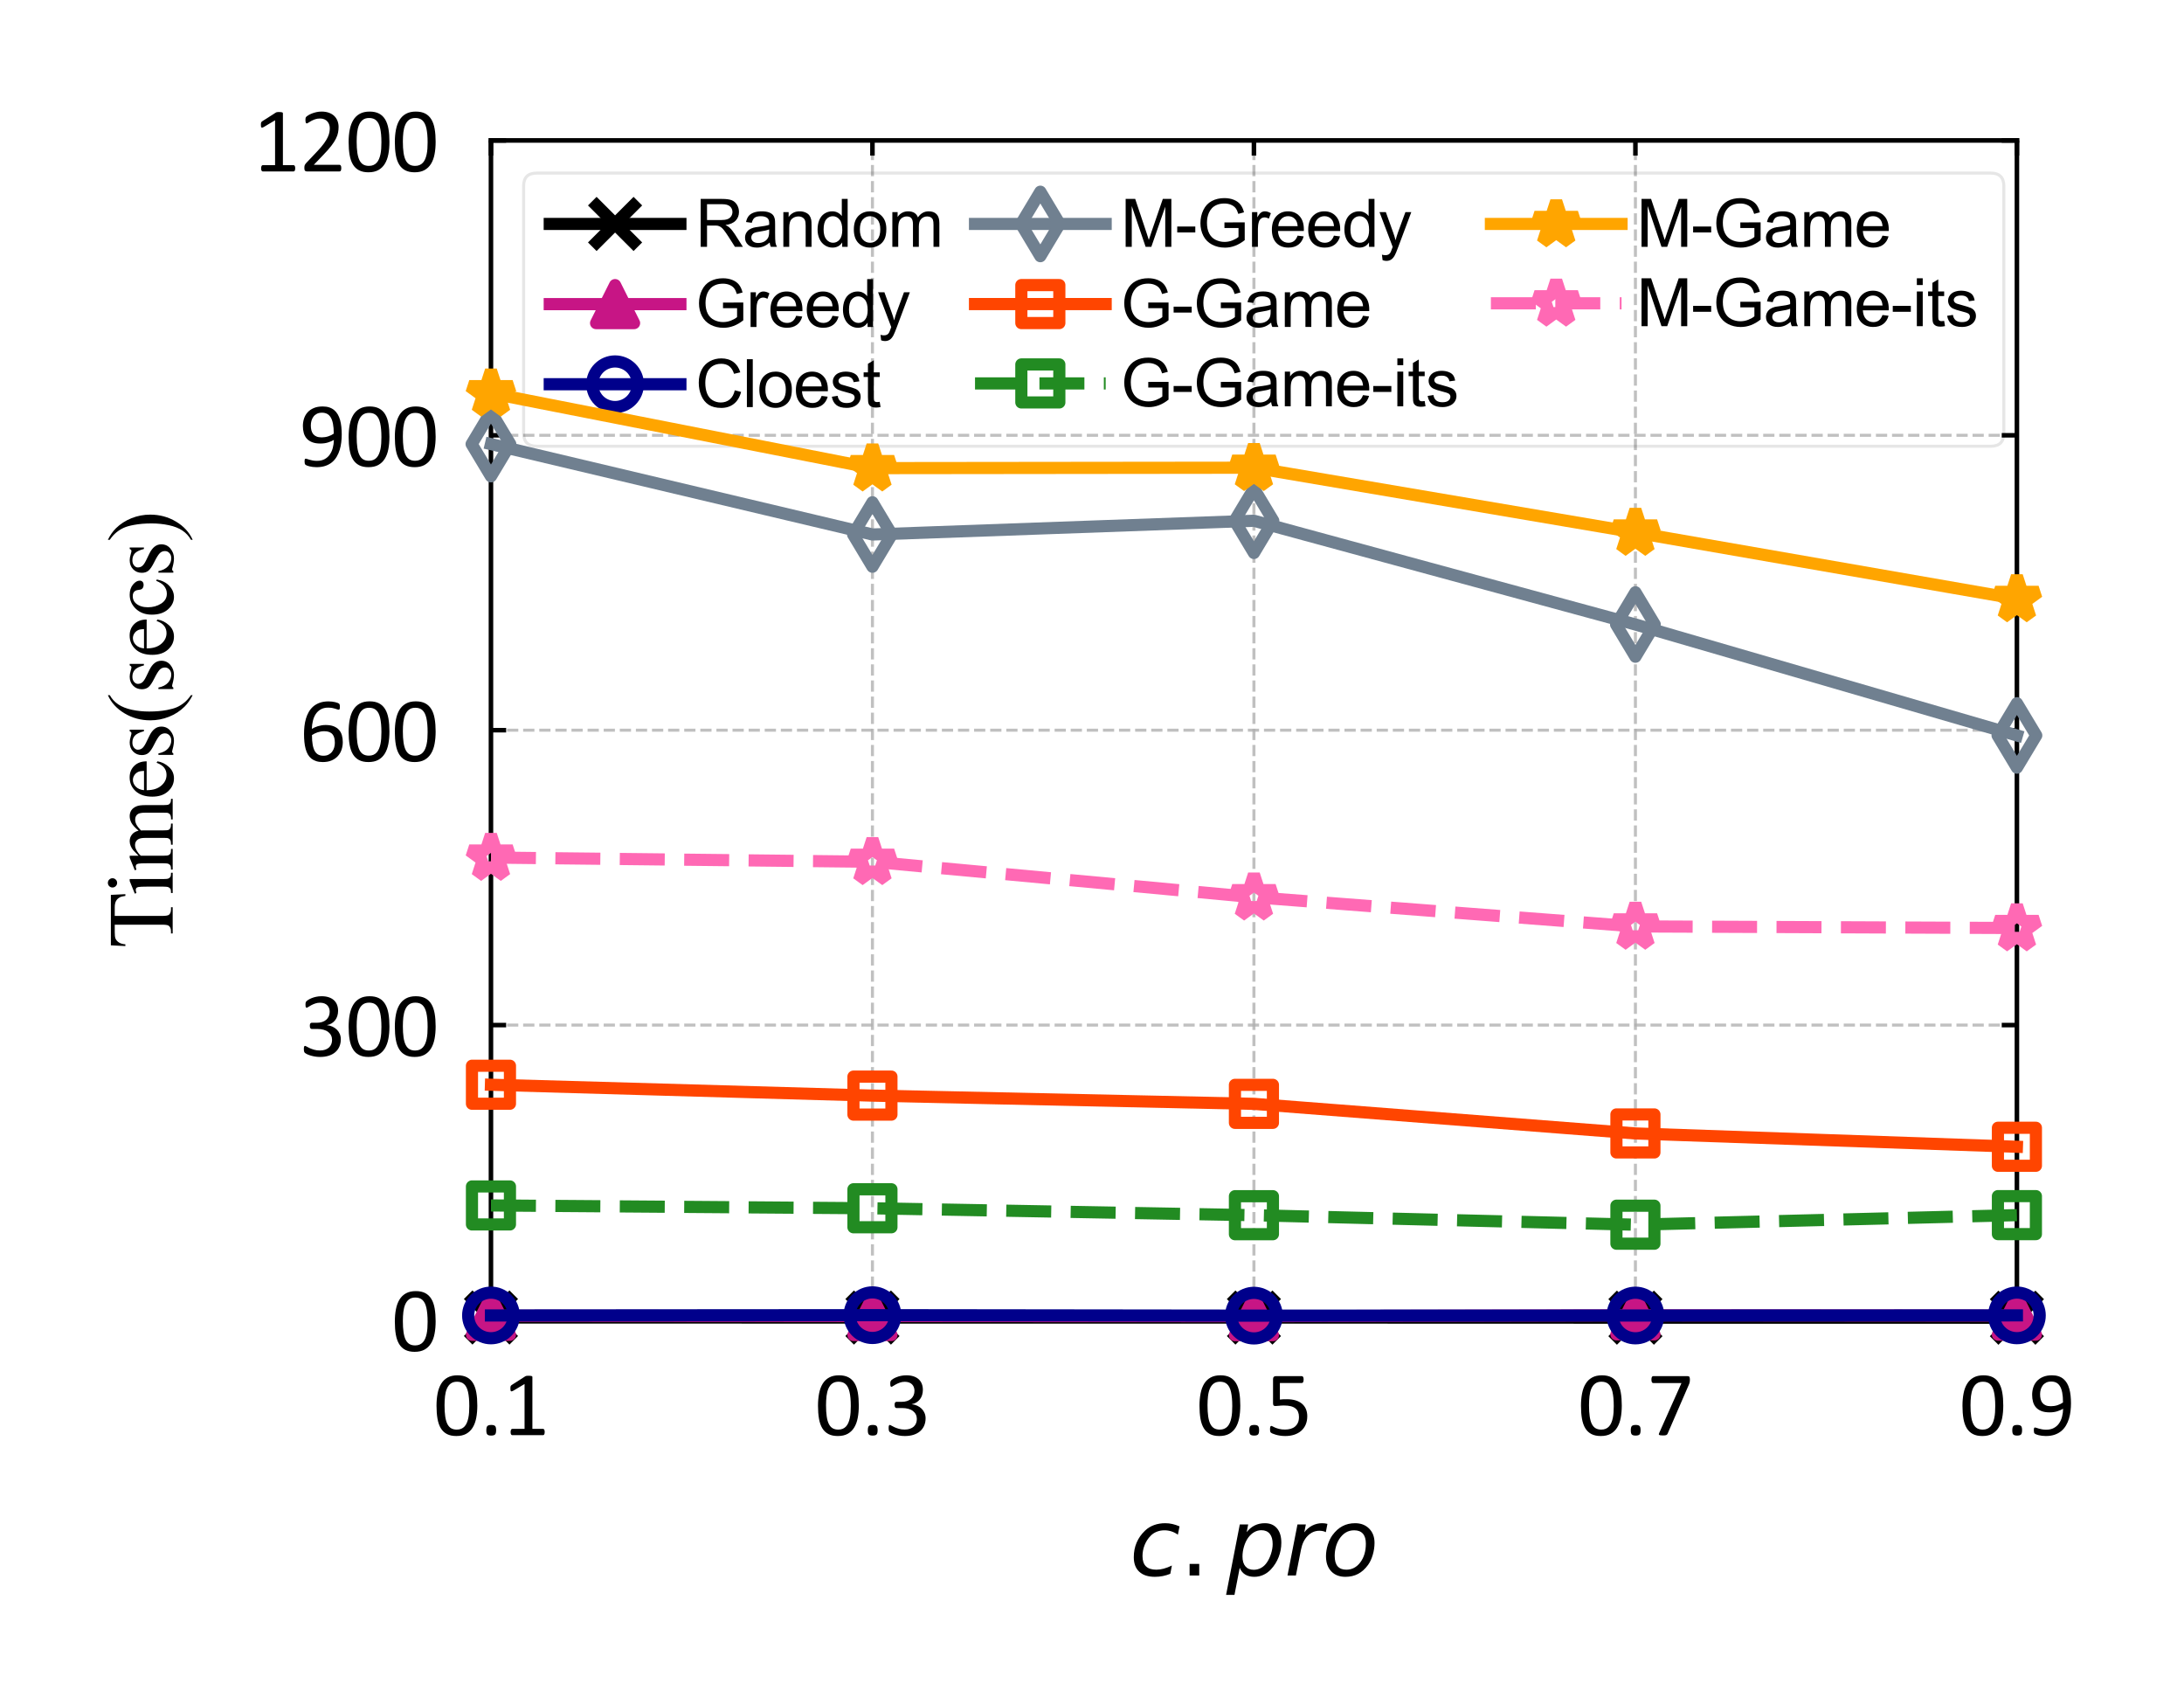 <?xml version="1.0" encoding="utf-8" standalone="no"?>
<!DOCTYPE svg PUBLIC "-//W3C//DTD SVG 1.1//EN"
  "http://www.w3.org/Graphics/SVG/1.1/DTD/svg11.dtd">
<svg xmlns:xlink="http://www.w3.org/1999/xlink" width="143.753pt" height="112.154pt" viewBox="0 0 143.753 112.154" xmlns="http://www.w3.org/2000/svg" version="1.1">
 <defs>
  <style type="text/css">*{stroke-linejoin: round; stroke-linecap: butt}</style>
 </defs>
 <g id="figure_1">
  <g id="patch_1">
   <path d="M 0 112.154 
L 143.753 112.154 
L 143.753 0 
L 0 0 
z
" style="fill: #ffffff"/>
  </g>
  <g id="axes_1">
   <g id="patch_2">
    <path d="M 32.315 86.856 
L 132.755 86.856 
L 132.755 9.24 
L 32.315 9.24 
z
" style="fill: #ffffff"/>
   </g>
   <g id="matplotlib.axis_1">
    <g id="xtick_1">
     <g id="line2d_1">
      <path d="M 32.315 86.856 
L 32.315 9.24 
" clip-path="url(#p70f6bbb36b)" style="fill: none; stroke-dasharray: 0.74,0.32; stroke-dashoffset: 0; stroke: #b0b0b0; stroke-opacity: 0.8; stroke-width: 0.2"/>
     </g>
     <g id="line2d_2">
      <defs>
       <path id="m5ac2c6e02e" d="M 0 0 
L 0 -1 
" style="stroke: #000000; stroke-width: 0.3"/>
      </defs>
      <g>
       <use xlink:href="#m5ac2c6e02e" x="32.315" y="86.856" style="stroke: #000000; stroke-width: 0.3"/>
      </g>
     </g>
     <g id="line2d_3">
      <defs>
       <path id="mbe903cf8c5" d="M 0 0 
L 0 1 
" style="stroke: #000000; stroke-width: 0.3"/>
      </defs>
      <g>
       <use xlink:href="#mbe903cf8c5" x="32.315" y="9.24" style="stroke: #000000; stroke-width: 0.3"/>
      </g>
     </g>
     <g id="text_1">
      <!-- 0.1 -->
      <g transform="translate(28.516 94.437)scale(0.06 -0.06)">
       <defs>
        <path id="Calibri-30" d="M 3022 2031 
Q 3022 1566 2948 1181 
Q 2875 797 2704 520 
Q 2534 244 2259 92 
Q 1984 -59 1581 -59 
Q 1200 -59 939 77 
Q 678 213 518 477 
Q 359 741 292 1127 
Q 225 1513 225 2013 
Q 225 2475 300 2861 
Q 375 3247 544 3523 
Q 713 3800 988 3951 
Q 1263 4103 1663 4103 
Q 2047 4103 2308 3967 
Q 2569 3831 2728 3567 
Q 2888 3303 2955 2917 
Q 3022 2531 3022 2031 
z
M 2472 1994 
Q 2472 2297 2450 2537 
Q 2428 2778 2386 2962 
Q 2344 3147 2276 3280 
Q 2209 3413 2115 3498 
Q 2022 3584 1901 3623 
Q 1781 3663 1631 3663 
Q 1366 3663 1200 3538 
Q 1034 3413 939 3194 
Q 844 2975 809 2681 
Q 775 2388 775 2050 
Q 775 1597 822 1280 
Q 869 963 970 763 
Q 1072 563 1230 472 
Q 1388 381 1613 381 
Q 1788 381 1920 437 
Q 2053 494 2148 598 
Q 2244 703 2306 850 
Q 2369 997 2406 1175 
Q 2444 1353 2458 1561 
Q 2472 1769 2472 1994 
z
" transform="scale(0.016)"/>
        <path id="Calibri-2e" d="M 1144 341 
Q 1144 119 1070 45 
Q 997 -28 803 -28 
Q 616 -28 544 44 
Q 472 116 472 331 
Q 472 553 545 626 
Q 619 700 813 700 
Q 1000 700 1072 628 
Q 1144 556 1144 341 
z
" transform="scale(0.016)"/>
        <path id="Calibri-31" d="M 2897 213 
Q 2897 153 2887 112 
Q 2878 72 2862 47 
Q 2847 22 2826 11 
Q 2806 0 2784 0 
L 672 0 
Q 650 0 631 11 
Q 613 22 595 47 
Q 578 72 568 112 
Q 559 153 559 213 
Q 559 269 568 309 
Q 578 350 592 376 
Q 606 403 626 417 
Q 647 431 672 431 
L 1516 431 
L 1516 3506 
L 734 3041 
Q 675 3009 639 3003 
Q 603 2997 581 3017 
Q 559 3038 551 3084 
Q 544 3131 544 3203 
Q 544 3256 548 3293 
Q 553 3331 562 3356 
Q 572 3381 589 3400 
Q 606 3419 634 3438 
L 1566 4034 
Q 1578 4044 1597 4050 
Q 1616 4056 1644 4062 
Q 1672 4069 1709 4070 
Q 1747 4072 1803 4072 
Q 1878 4072 1928 4065 
Q 1978 4059 2006 4048 
Q 2034 4038 2043 4020 
Q 2053 4003 2053 3984 
L 2053 431 
L 2784 431 
Q 2809 431 2831 417 
Q 2853 403 2867 376 
Q 2881 350 2889 309 
Q 2897 269 2897 213 
z
" transform="scale(0.016)"/>
       </defs>
       <use xlink:href="#Calibri-30"/>
       <use xlink:href="#Calibri-2e" x="50.684"/>
       <use xlink:href="#Calibri-31" x="75.928"/>
      </g>
     </g>
    </g>
    <g id="xtick_2">
     <g id="line2d_4">
      <path d="M 57.425 86.856 
L 57.425 9.24 
" clip-path="url(#p70f6bbb36b)" style="fill: none; stroke-dasharray: 0.74,0.32; stroke-dashoffset: 0; stroke: #b0b0b0; stroke-opacity: 0.8; stroke-width: 0.2"/>
     </g>
     <g id="line2d_5">
      <g>
       <use xlink:href="#m5ac2c6e02e" x="57.425" y="86.856" style="stroke: #000000; stroke-width: 0.3"/>
      </g>
     </g>
     <g id="line2d_6">
      <g>
       <use xlink:href="#mbe903cf8c5" x="57.425" y="9.24" style="stroke: #000000; stroke-width: 0.3"/>
      </g>
     </g>
     <g id="text_2">
      <!-- 0.3 -->
      <g transform="translate(53.626 94.437)scale(0.06 -0.06)">
       <defs>
        <path id="Calibri-33" d="M 2856 1156 
Q 2856 878 2759 654 
Q 2663 431 2481 272 
Q 2300 113 2034 27 
Q 1769 -59 1434 -59 
Q 1231 -59 1054 -26 
Q 878 6 740 51 
Q 603 97 512 145 
Q 422 194 398 216 
Q 375 238 362 259 
Q 350 281 340 312 
Q 331 344 326 389 
Q 322 434 322 500 
Q 322 613 344 656 
Q 366 700 406 700 
Q 434 700 517 650 
Q 600 600 729 542 
Q 859 484 1032 434 
Q 1206 384 1419 384 
Q 1625 384 1781 437 
Q 1938 491 2044 587 
Q 2150 684 2203 817 
Q 2256 950 2256 1106 
Q 2256 1278 2189 1415 
Q 2122 1553 1992 1653 
Q 1863 1753 1673 1806 
Q 1484 1859 1244 1859 
L 859 1859 
Q 834 1859 811 1870 
Q 788 1881 770 1906 
Q 753 1931 742 1972 
Q 731 2013 731 2078 
Q 731 2138 740 2177 
Q 750 2216 767 2239 
Q 784 2263 806 2273 
Q 828 2284 856 2284 
L 1209 2284 
Q 1416 2284 1580 2337 
Q 1744 2391 1858 2491 
Q 1972 2591 2033 2730 
Q 2094 2869 2094 3041 
Q 2094 3166 2053 3280 
Q 2013 3394 1931 3478 
Q 1850 3563 1723 3611 
Q 1597 3659 1431 3659 
Q 1250 3659 1098 3604 
Q 947 3550 828 3487 
Q 709 3425 631 3370 
Q 553 3316 522 3316 
Q 500 3316 483 3323 
Q 466 3331 455 3354 
Q 444 3378 439 3420 
Q 434 3463 434 3531 
Q 434 3578 437 3614 
Q 441 3650 450 3676 
Q 459 3703 471 3725 
Q 484 3747 514 3776 
Q 544 3806 634 3862 
Q 725 3919 858 3973 
Q 991 4028 1164 4065 
Q 1338 4103 1538 4103 
Q 1819 4103 2031 4031 
Q 2244 3959 2386 3828 
Q 2528 3697 2598 3514 
Q 2669 3331 2669 3109 
Q 2669 2919 2619 2755 
Q 2569 2591 2472 2464 
Q 2375 2338 2234 2248 
Q 2094 2159 1909 2125 
L 1909 2119 
Q 2119 2097 2292 2014 
Q 2466 1931 2591 1806 
Q 2716 1681 2786 1514 
Q 2856 1347 2856 1156 
z
" transform="scale(0.016)"/>
       </defs>
       <use xlink:href="#Calibri-30"/>
       <use xlink:href="#Calibri-2e" x="50.684"/>
       <use xlink:href="#Calibri-33" x="75.928"/>
      </g>
     </g>
    </g>
    <g id="xtick_3">
     <g id="line2d_7">
      <path d="M 82.535 86.856 
L 82.535 9.24 
" clip-path="url(#p70f6bbb36b)" style="fill: none; stroke-dasharray: 0.74,0.32; stroke-dashoffset: 0; stroke: #b0b0b0; stroke-opacity: 0.8; stroke-width: 0.2"/>
     </g>
     <g id="line2d_8">
      <g>
       <use xlink:href="#m5ac2c6e02e" x="82.535" y="86.856" style="stroke: #000000; stroke-width: 0.3"/>
      </g>
     </g>
     <g id="line2d_9">
      <g>
       <use xlink:href="#mbe903cf8c5" x="82.535" y="9.24" style="stroke: #000000; stroke-width: 0.3"/>
      </g>
     </g>
     <g id="text_3">
      <!-- 0.5 -->
      <g transform="translate(78.736 94.437)scale(0.06 -0.06)">
       <defs>
        <path id="Calibri-35" d="M 2869 1300 
Q 2869 975 2759 722 
Q 2650 469 2450 295 
Q 2250 122 1973 31 
Q 1697 -59 1359 -59 
Q 1172 -59 1003 -32 
Q 834 -6 703 33 
Q 572 72 487 109 
Q 403 147 379 169 
Q 356 191 347 209 
Q 338 228 330 254 
Q 322 281 319 322 
Q 316 363 316 419 
Q 316 472 320 514 
Q 325 556 337 582 
Q 350 609 367 621 
Q 384 634 406 634 
Q 438 634 503 595 
Q 569 556 680 511 
Q 791 466 955 425 
Q 1119 384 1344 384 
Q 1553 384 1728 434 
Q 1903 484 2029 590 
Q 2156 697 2228 858 
Q 2300 1019 2300 1250 
Q 2300 1444 2239 1592 
Q 2178 1741 2051 1839 
Q 1925 1938 1731 1986 
Q 1538 2034 1269 2034 
Q 1078 2034 940 2015 
Q 803 1997 684 1997 
Q 597 1997 559 2037 
Q 522 2078 522 2194 
L 522 3841 
Q 522 3944 570 3994 
Q 619 4044 709 4044 
L 2500 4044 
Q 2525 4044 2548 4030 
Q 2572 4016 2587 3987 
Q 2603 3959 2611 3915 
Q 2619 3872 2619 3813 
Q 2619 3700 2587 3637 
Q 2556 3575 2500 3575 
L 991 3575 
L 991 2441 
Q 1100 2456 1214 2459 
Q 1328 2463 1478 2463 
Q 1825 2463 2084 2380 
Q 2344 2297 2517 2145 
Q 2691 1994 2780 1778 
Q 2869 1563 2869 1300 
z
" transform="scale(0.016)"/>
       </defs>
       <use xlink:href="#Calibri-30"/>
       <use xlink:href="#Calibri-2e" x="50.684"/>
       <use xlink:href="#Calibri-35" x="75.928"/>
      </g>
     </g>
    </g>
    <g id="xtick_4">
     <g id="line2d_10">
      <path d="M 107.645 86.856 
L 107.645 9.24 
" clip-path="url(#p70f6bbb36b)" style="fill: none; stroke-dasharray: 0.74,0.32; stroke-dashoffset: 0; stroke: #b0b0b0; stroke-opacity: 0.8; stroke-width: 0.2"/>
     </g>
     <g id="line2d_11">
      <g>
       <use xlink:href="#m5ac2c6e02e" x="107.645" y="86.856" style="stroke: #000000; stroke-width: 0.3"/>
      </g>
     </g>
     <g id="line2d_12">
      <g>
       <use xlink:href="#mbe903cf8c5" x="107.645" y="9.24" style="stroke: #000000; stroke-width: 0.3"/>
      </g>
     </g>
     <g id="text_4">
      <!-- 0.7 -->
      <g transform="translate(103.846 94.437)scale(0.06 -0.06)">
       <defs>
        <path id="Calibri-37" d="M 2947 3813 
Q 2947 3756 2942 3711 
Q 2938 3666 2930 3623 
Q 2922 3581 2908 3542 
Q 2894 3503 2875 3459 
L 1419 103 
Q 1403 66 1379 42 
Q 1356 19 1320 5 
Q 1284 -9 1228 -14 
Q 1172 -19 1091 -19 
Q 984 -19 925 -9 
Q 866 0 839 20 
Q 813 41 816 70 
Q 819 100 838 141 
L 2369 3572 
L 428 3572 
Q 369 3572 339 3634 
Q 309 3697 309 3809 
Q 309 3869 317 3912 
Q 325 3956 340 3986 
Q 356 4016 378 4030 
Q 400 4044 428 4044 
L 2784 4044 
Q 2828 4044 2861 4034 
Q 2894 4025 2911 3997 
Q 2928 3969 2937 3925 
Q 2947 3881 2947 3813 
z
" transform="scale(0.016)"/>
       </defs>
       <use xlink:href="#Calibri-30"/>
       <use xlink:href="#Calibri-2e" x="50.684"/>
       <use xlink:href="#Calibri-37" x="75.928"/>
      </g>
     </g>
    </g>
    <g id="xtick_5">
     <g id="line2d_13">
      <path d="M 132.755 86.856 
L 132.755 9.24 
" clip-path="url(#p70f6bbb36b)" style="fill: none; stroke-dasharray: 0.74,0.32; stroke-dashoffset: 0; stroke: #b0b0b0; stroke-opacity: 0.8; stroke-width: 0.2"/>
     </g>
     <g id="line2d_14">
      <g>
       <use xlink:href="#m5ac2c6e02e" x="132.755" y="86.856" style="stroke: #000000; stroke-width: 0.3"/>
      </g>
     </g>
     <g id="line2d_15">
      <g>
       <use xlink:href="#mbe903cf8c5" x="132.755" y="9.24" style="stroke: #000000; stroke-width: 0.3"/>
      </g>
     </g>
     <g id="text_5">
      <!-- 0.9 -->
      <g transform="translate(128.956 94.437)scale(0.06 -0.06)">
       <defs>
        <path id="Calibri-39" d="M 2919 2181 
Q 2919 1919 2887 1650 
Q 2856 1381 2781 1132 
Q 2706 884 2579 667 
Q 2453 450 2261 287 
Q 2069 125 1805 33 
Q 1541 -59 1191 -59 
Q 1056 -59 929 -42 
Q 803 -25 701 0 
Q 600 25 531 53 
Q 463 81 431 109 
Q 400 138 386 186 
Q 372 234 372 316 
Q 372 384 376 425 
Q 381 466 390 487 
Q 400 509 417 517 
Q 434 525 459 525 
Q 494 525 556 501 
Q 619 478 714 450 
Q 809 422 937 398 
Q 1066 375 1225 375 
Q 1528 375 1745 492 
Q 1963 609 2100 806 
Q 2238 1003 2306 1262 
Q 2375 1522 2381 1809 
Q 2216 1713 1984 1638 
Q 1753 1563 1453 1563 
Q 1116 1563 886 1655 
Q 656 1747 517 1906 
Q 378 2066 317 2284 
Q 256 2503 256 2763 
Q 256 3031 334 3273 
Q 413 3516 578 3700 
Q 744 3884 1000 3993 
Q 1256 4103 1613 4103 
Q 1866 4103 2061 4039 
Q 2256 3975 2400 3854 
Q 2544 3734 2644 3564 
Q 2744 3394 2805 3178 
Q 2866 2963 2892 2711 
Q 2919 2459 2919 2181 
z
M 2372 2241 
Q 2372 2641 2319 2914 
Q 2266 3188 2162 3356 
Q 2059 3525 1909 3600 
Q 1759 3675 1563 3675 
Q 1359 3675 1215 3601 
Q 1072 3528 980 3404 
Q 888 3281 844 3125 
Q 800 2969 800 2803 
Q 800 2619 839 2466 
Q 878 2313 965 2206 
Q 1053 2100 1193 2042 
Q 1334 1984 1541 1984 
Q 1775 1984 1994 2054 
Q 2213 2125 2372 2241 
z
" transform="scale(0.016)"/>
       </defs>
       <use xlink:href="#Calibri-30"/>
       <use xlink:href="#Calibri-2e" x="50.684"/>
       <use xlink:href="#Calibri-39" x="75.928"/>
      </g>
     </g>
    </g>
    <g id="text_6">
     <!-- $c.pro$ -->
     <g transform="translate(74.345 103.671)scale(0.06 -0.06)">
      <defs>
       <path id="DejaVuSans-Oblique-63" d="M 3431 3366 
L 3316 2797 
Q 3109 2947 2876 3022 
Q 2644 3097 2394 3097 
Q 2119 3097 1870 3000 
Q 1622 2903 1453 2725 
Q 1184 2453 1037 2087 
Q 891 1722 891 1331 
Q 891 859 1127 628 
Q 1363 397 1844 397 
Q 2081 397 2348 469 
Q 2616 541 2906 684 
L 2797 116 
Q 2547 13 2283 -39 
Q 2019 -91 1741 -91 
Q 1044 -91 669 257 
Q 294 606 294 1253 
Q 294 1797 489 2255 
Q 684 2713 1069 3078 
Q 1331 3328 1684 3456 
Q 2038 3584 2456 3584 
Q 2700 3584 2940 3529 
Q 3181 3475 3431 3366 
z
" transform="scale(0.016)"/>
       <path id="DejaVuSans-2e" d="M 684 794 
L 1344 794 
L 1344 0 
L 684 0 
L 684 794 
z
" transform="scale(0.016)"/>
       <path id="DejaVuSans-Oblique-70" d="M 3175 2156 
Q 3175 2616 2975 2859 
Q 2775 3103 2400 3103 
Q 2144 3103 1911 2972 
Q 1678 2841 1497 2591 
Q 1319 2344 1212 1994 
Q 1106 1644 1106 1300 
Q 1106 863 1306 627 
Q 1506 391 1875 391 
Q 2147 391 2380 519 
Q 2613 647 2778 891 
Q 2956 1147 3065 1494 
Q 3175 1841 3175 2156 
z
M 1394 2969 
Q 1625 3272 1939 3428 
Q 2253 3584 2638 3584 
Q 3175 3584 3472 3232 
Q 3769 2881 3769 2247 
Q 3769 1728 3584 1258 
Q 3400 788 3053 416 
Q 2822 169 2531 39 
Q 2241 -91 1919 -91 
Q 1547 -91 1294 64 
Q 1041 219 916 525 
L 556 -1331 
L -19 -1331 
L 922 3500 
L 1497 3500 
L 1394 2969 
z
" transform="scale(0.016)"/>
       <path id="DejaVuSans-Oblique-72" d="M 2853 2969 
Q 2766 3016 2653 3041 
Q 2541 3066 2413 3066 
Q 1953 3066 1609 2717 
Q 1266 2369 1153 1784 
L 800 0 
L 225 0 
L 909 3500 
L 1484 3500 
L 1375 2956 
Q 1603 3259 1920 3421 
Q 2238 3584 2597 3584 
Q 2691 3584 2781 3573 
Q 2872 3563 2963 3538 
L 2853 2969 
z
" transform="scale(0.016)"/>
       <path id="DejaVuSans-Oblique-6f" d="M 1625 -91 
Q 1009 -91 651 289 
Q 294 669 294 1325 
Q 294 1706 417 2101 
Q 541 2497 738 2766 
Q 1047 3184 1428 3384 
Q 1809 3584 2291 3584 
Q 2888 3584 3255 3212 
Q 3622 2841 3622 2241 
Q 3622 1825 3500 1412 
Q 3378 1000 3181 728 
Q 2875 309 2494 109 
Q 2113 -91 1625 -91 
z
M 891 1344 
Q 891 869 1089 633 
Q 1288 397 1691 397 
Q 2269 397 2648 901 
Q 3028 1406 3028 2181 
Q 3028 2634 2825 2865 
Q 2622 3097 2228 3097 
Q 1903 3097 1650 2945 
Q 1397 2794 1197 2484 
Q 1050 2253 970 1956 
Q 891 1659 891 1344 
z
" transform="scale(0.016)"/>
      </defs>
      <use xlink:href="#DejaVuSans-Oblique-63"/>
      <use xlink:href="#DejaVuSans-2e" transform="translate(54.98 0)"/>
      <use xlink:href="#DejaVuSans-Oblique-70" transform="translate(106.25 0)"/>
      <use xlink:href="#DejaVuSans-Oblique-72" transform="translate(169.727 0)"/>
      <use xlink:href="#DejaVuSans-Oblique-6f" transform="translate(210.84 0)"/>
     </g>
    </g>
   </g>
   <g id="matplotlib.axis_2">
    <g id="ytick_1">
     <g id="line2d_16">
      <path d="M 32.315 86.856 
L 132.755 86.856 
" clip-path="url(#p70f6bbb36b)" style="fill: none; stroke-dasharray: 0.74,0.32; stroke-dashoffset: 0; stroke: #b0b0b0; stroke-opacity: 0.8; stroke-width: 0.2"/>
     </g>
     <g id="line2d_17">
      <defs>
       <path id="m415565c4a3" d="M 0 0 
L 1 0 
" style="stroke: #000000; stroke-width: 0.3"/>
      </defs>
      <g>
       <use xlink:href="#m415565c4a3" x="32.315" y="86.856" style="stroke: #000000; stroke-width: 0.3"/>
      </g>
     </g>
     <g id="line2d_18">
      <defs>
       <path id="ma8cf29e791" d="M 0 0 
L -1 0 
" style="stroke: #000000; stroke-width: 0.3"/>
      </defs>
      <g>
       <use xlink:href="#ma8cf29e791" x="132.755" y="86.856" style="stroke: #000000; stroke-width: 0.3"/>
      </g>
     </g>
     <g id="text_7">
      <!-- 0 -->
      <g transform="translate(25.773 88.897)scale(0.06 -0.06)">
       <use xlink:href="#Calibri-30"/>
      </g>
     </g>
    </g>
    <g id="ytick_2">
     <g id="line2d_19">
      <path d="M 32.315 67.452 
L 132.755 67.452 
" clip-path="url(#p70f6bbb36b)" style="fill: none; stroke-dasharray: 0.74,0.32; stroke-dashoffset: 0; stroke: #b0b0b0; stroke-opacity: 0.8; stroke-width: 0.2"/>
     </g>
     <g id="line2d_20">
      <g>
       <use xlink:href="#m415565c4a3" x="32.315" y="67.452" style="stroke: #000000; stroke-width: 0.3"/>
      </g>
     </g>
     <g id="line2d_21">
      <g>
       <use xlink:href="#ma8cf29e791" x="132.755" y="67.452" style="stroke: #000000; stroke-width: 0.3"/>
      </g>
     </g>
     <g id="text_8">
      <!-- 300 -->
      <g transform="translate(19.691 69.493)scale(0.06 -0.06)">
       <use xlink:href="#Calibri-33"/>
       <use xlink:href="#Calibri-30" x="50.684"/>
       <use xlink:href="#Calibri-30" x="101.367"/>
      </g>
     </g>
    </g>
    <g id="ytick_3">
     <g id="line2d_22">
      <path d="M 32.315 48.048 
L 132.755 48.048 
" clip-path="url(#p70f6bbb36b)" style="fill: none; stroke-dasharray: 0.74,0.32; stroke-dashoffset: 0; stroke: #b0b0b0; stroke-opacity: 0.8; stroke-width: 0.2"/>
     </g>
     <g id="line2d_23">
      <g>
       <use xlink:href="#m415565c4a3" x="32.315" y="48.048" style="stroke: #000000; stroke-width: 0.3"/>
      </g>
     </g>
     <g id="line2d_24">
      <g>
       <use xlink:href="#ma8cf29e791" x="132.755" y="48.048" style="stroke: #000000; stroke-width: 0.3"/>
      </g>
     </g>
     <g id="text_9">
      <!-- 600 -->
      <g transform="translate(19.691 50.089)scale(0.06 -0.06)">
       <defs>
        <path id="Calibri-36" d="M 2991 1309 
Q 2991 1044 2909 795 
Q 2828 547 2659 358 
Q 2491 169 2231 55 
Q 1972 -59 1619 -59 
Q 1366 -59 1172 3 
Q 978 66 834 181 
Q 691 297 595 465 
Q 500 634 442 850 
Q 384 1066 359 1322 
Q 334 1578 334 1872 
Q 334 2131 362 2397 
Q 391 2663 462 2909 
Q 534 3156 657 3373 
Q 781 3591 967 3752 
Q 1153 3913 1412 4006 
Q 1672 4100 2016 4100 
Q 2131 4100 2250 4086 
Q 2369 4072 2469 4048 
Q 2569 4025 2637 3997 
Q 2706 3969 2728 3951 
Q 2750 3934 2761 3914 
Q 2772 3894 2778 3870 
Q 2784 3847 2787 3817 
Q 2791 3788 2791 3744 
Q 2791 3688 2789 3647 
Q 2788 3606 2777 3581 
Q 2766 3556 2748 3543 
Q 2731 3531 2703 3531 
Q 2669 3531 2609 3553 
Q 2550 3575 2465 3601 
Q 2381 3628 2261 3650 
Q 2141 3672 1981 3672 
Q 1691 3672 1481 3553 
Q 1272 3434 1139 3234 
Q 1006 3034 942 2770 
Q 878 2506 869 2219 
Q 950 2266 1051 2312 
Q 1153 2359 1273 2396 
Q 1394 2434 1528 2457 
Q 1663 2481 1816 2481 
Q 2144 2481 2369 2392 
Q 2594 2303 2733 2145 
Q 2872 1988 2931 1773 
Q 2991 1559 2991 1309 
z
M 2447 1259 
Q 2447 1441 2411 1589 
Q 2375 1738 2290 1841 
Q 2206 1944 2065 2000 
Q 1925 2056 1719 2056 
Q 1603 2056 1487 2036 
Q 1372 2016 1264 1980 
Q 1156 1944 1057 1895 
Q 959 1847 878 1791 
Q 878 1388 929 1116 
Q 981 844 1079 680 
Q 1178 516 1325 445 
Q 1472 375 1669 375 
Q 1869 375 2016 450 
Q 2163 525 2259 651 
Q 2356 778 2401 936 
Q 2447 1094 2447 1259 
z
" transform="scale(0.016)"/>
       </defs>
       <use xlink:href="#Calibri-36"/>
       <use xlink:href="#Calibri-30" x="50.684"/>
       <use xlink:href="#Calibri-30" x="101.367"/>
      </g>
     </g>
    </g>
    <g id="ytick_4">
     <g id="line2d_25">
      <path d="M 32.315 28.644 
L 132.755 28.644 
" clip-path="url(#p70f6bbb36b)" style="fill: none; stroke-dasharray: 0.74,0.32; stroke-dashoffset: 0; stroke: #b0b0b0; stroke-opacity: 0.8; stroke-width: 0.2"/>
     </g>
     <g id="line2d_26">
      <g>
       <use xlink:href="#m415565c4a3" x="32.315" y="28.644" style="stroke: #000000; stroke-width: 0.3"/>
      </g>
     </g>
     <g id="line2d_27">
      <g>
       <use xlink:href="#ma8cf29e791" x="132.755" y="28.644" style="stroke: #000000; stroke-width: 0.3"/>
      </g>
     </g>
     <g id="text_10">
      <!-- 900 -->
      <g transform="translate(19.691 30.685)scale(0.06 -0.06)">
       <use xlink:href="#Calibri-39"/>
       <use xlink:href="#Calibri-30" x="50.684"/>
       <use xlink:href="#Calibri-30" x="101.367"/>
      </g>
     </g>
    </g>
    <g id="ytick_5">
     <g id="line2d_28">
      <path d="M 32.315 9.24 
L 132.755 9.24 
" clip-path="url(#p70f6bbb36b)" style="fill: none; stroke-dasharray: 0.74,0.32; stroke-dashoffset: 0; stroke: #b0b0b0; stroke-opacity: 0.8; stroke-width: 0.2"/>
     </g>
     <g id="line2d_29">
      <g>
       <use xlink:href="#m415565c4a3" x="32.315" y="9.24" style="stroke: #000000; stroke-width: 0.3"/>
      </g>
     </g>
     <g id="line2d_30">
      <g>
       <use xlink:href="#ma8cf29e791" x="132.755" y="9.24" style="stroke: #000000; stroke-width: 0.3"/>
      </g>
     </g>
     <g id="text_11">
      <!-- 1200 -->
      <g transform="translate(16.65 11.281)scale(0.06 -0.06)">
       <defs>
        <path id="Calibri-32" d="M 2888 231 
Q 2888 175 2880 131 
Q 2872 88 2858 58 
Q 2844 28 2820 14 
Q 2797 0 2769 0 
L 534 0 
Q 491 0 458 11 
Q 425 22 401 47 
Q 378 72 367 119 
Q 356 166 356 234 
Q 356 297 361 344 
Q 366 391 381 427 
Q 397 463 420 498 
Q 444 534 481 575 
L 1266 1406 
Q 1538 1694 1702 1922 
Q 1866 2150 1955 2337 
Q 2044 2525 2072 2678 
Q 2100 2831 2100 2966 
Q 2100 3100 2056 3220 
Q 2013 3341 1930 3431 
Q 1847 3522 1722 3575 
Q 1597 3628 1434 3628 
Q 1244 3628 1092 3575 
Q 941 3522 827 3459 
Q 713 3397 636 3344 
Q 559 3291 522 3291 
Q 500 3291 483 3303 
Q 466 3316 455 3344 
Q 444 3372 437 3419 
Q 431 3466 431 3531 
Q 431 3578 434 3612 
Q 438 3647 445 3672 
Q 453 3697 465 3719 
Q 478 3741 515 3773 
Q 553 3806 645 3862 
Q 738 3919 877 3973 
Q 1016 4028 1183 4065 
Q 1350 4103 1534 4103 
Q 1828 4103 2048 4020 
Q 2269 3938 2414 3794 
Q 2559 3650 2631 3459 
Q 2703 3269 2703 3053 
Q 2703 2859 2668 2667 
Q 2634 2475 2523 2251 
Q 2413 2028 2203 1754 
Q 1994 1481 1647 1125 
L 1006 456 
L 2766 456 
Q 2791 456 2814 442 
Q 2838 428 2855 400 
Q 2872 372 2880 330 
Q 2888 288 2888 231 
z
" transform="scale(0.016)"/>
       </defs>
       <use xlink:href="#Calibri-31"/>
       <use xlink:href="#Calibri-32" x="50.684"/>
       <use xlink:href="#Calibri-30" x="101.367"/>
       <use xlink:href="#Calibri-30" x="152.051"/>
      </g>
     </g>
    </g>
    <g id="text_12">
     <!-- Times(secs) -->
     <g transform="translate(11.366 62.439)rotate(-90)scale(0.06 -0.06)">
      <defs>
       <path id="TimesNewRomanPSMT-54" d="M 3703 4238 
L 3750 3244 
L 3631 3244 
Q 3597 3506 3538 3619 
Q 3441 3800 3280 3886 
Q 3119 3972 2856 3972 
L 2259 3972 
L 2259 734 
Q 2259 344 2344 247 
Q 2463 116 2709 116 
L 2856 116 
L 2856 0 
L 1059 0 
L 1059 116 
L 1209 116 
Q 1478 116 1591 278 
Q 1659 378 1659 734 
L 1659 3972 
L 1150 3972 
Q 853 3972 728 3928 
Q 566 3869 450 3700 
Q 334 3531 313 3244 
L 194 3244 
L 244 4238 
L 3703 4238 
z
" transform="scale(0.016)"/>
       <path id="TimesNewRomanPSMT-69" d="M 928 4444 
Q 1059 4444 1151 4351 
Q 1244 4259 1244 4128 
Q 1244 3997 1151 3903 
Q 1059 3809 928 3809 
Q 797 3809 703 3903 
Q 609 3997 609 4128 
Q 609 4259 701 4351 
Q 794 4444 928 4444 
z
M 1188 2947 
L 1188 647 
Q 1188 378 1227 289 
Q 1266 200 1342 156 
Q 1419 113 1622 113 
L 1622 0 
L 231 0 
L 231 113 
Q 441 113 512 153 
Q 584 194 626 287 
Q 669 381 669 647 
L 669 1750 
Q 669 2216 641 2353 
Q 619 2453 572 2492 
Q 525 2531 444 2531 
Q 356 2531 231 2484 
L 188 2597 
L 1050 2947 
L 1188 2947 
z
" transform="scale(0.016)"/>
       <path id="TimesNewRomanPSMT-6d" d="M 1050 2338 
Q 1363 2650 1419 2697 
Q 1559 2816 1721 2881 
Q 1884 2947 2044 2947 
Q 2313 2947 2506 2790 
Q 2700 2634 2766 2338 
Q 3088 2713 3309 2830 
Q 3531 2947 3766 2947 
Q 3994 2947 4170 2830 
Q 4347 2713 4450 2447 
Q 4519 2266 4519 1878 
L 4519 647 
Q 4519 378 4559 278 
Q 4591 209 4675 161 
Q 4759 113 4950 113 
L 4950 0 
L 3538 0 
L 3538 113 
L 3597 113 
Q 3781 113 3884 184 
Q 3956 234 3988 344 
Q 4000 397 4000 647 
L 4000 1878 
Q 4000 2228 3916 2372 
Q 3794 2572 3525 2572 
Q 3359 2572 3192 2489 
Q 3025 2406 2788 2181 
L 2781 2147 
L 2788 2013 
L 2788 647 
Q 2788 353 2820 281 
Q 2853 209 2943 161 
Q 3034 113 3253 113 
L 3253 0 
L 1806 0 
L 1806 113 
Q 2044 113 2133 169 
Q 2222 225 2256 338 
Q 2272 391 2272 647 
L 2272 1878 
Q 2272 2228 2169 2381 
Q 2031 2581 1784 2581 
Q 1616 2581 1450 2491 
Q 1191 2353 1050 2181 
L 1050 647 
Q 1050 366 1089 281 
Q 1128 197 1204 155 
Q 1281 113 1516 113 
L 1516 0 
L 100 0 
L 100 113 
Q 297 113 375 155 
Q 453 197 493 289 
Q 534 381 534 647 
L 534 1741 
Q 534 2213 506 2350 
Q 484 2453 437 2492 
Q 391 2531 309 2531 
Q 222 2531 100 2484 
L 53 2597 
L 916 2947 
L 1050 2947 
L 1050 2338 
z
" transform="scale(0.016)"/>
       <path id="TimesNewRomanPSMT-65" d="M 681 1784 
Q 678 1147 991 784 
Q 1303 422 1725 422 
Q 2006 422 2214 576 
Q 2422 731 2563 1106 
L 2659 1044 
Q 2594 616 2278 264 
Q 1963 -88 1488 -88 
Q 972 -88 605 314 
Q 238 716 238 1394 
Q 238 2128 614 2539 
Q 991 2950 1559 2950 
Q 2041 2950 2350 2633 
Q 2659 2316 2659 1784 
L 681 1784 
z
M 681 1966 
L 2006 1966 
Q 1991 2241 1941 2353 
Q 1863 2528 1708 2628 
Q 1553 2728 1384 2728 
Q 1125 2728 920 2526 
Q 716 2325 681 1966 
z
" transform="scale(0.016)"/>
       <path id="TimesNewRomanPSMT-73" d="M 2050 2947 
L 2050 1972 
L 1947 1972 
Q 1828 2431 1642 2597 
Q 1456 2763 1169 2763 
Q 950 2763 815 2647 
Q 681 2531 681 2391 
Q 681 2216 781 2091 
Q 878 1963 1175 1819 
L 1631 1597 
Q 2266 1288 2266 781 
Q 2266 391 1970 151 
Q 1675 -88 1309 -88 
Q 1047 -88 709 6 
Q 606 38 541 38 
Q 469 38 428 -44 
L 325 -44 
L 325 978 
L 428 978 
Q 516 541 762 319 
Q 1009 97 1316 97 
Q 1531 97 1667 223 
Q 1803 350 1803 528 
Q 1803 744 1651 891 
Q 1500 1038 1047 1263 
Q 594 1488 453 1669 
Q 313 1847 313 2119 
Q 313 2472 555 2709 
Q 797 2947 1181 2947 
Q 1350 2947 1591 2875 
Q 1750 2828 1803 2828 
Q 1853 2828 1881 2850 
Q 1909 2872 1947 2947 
L 2050 2947 
z
" transform="scale(0.016)"/>
       <path id="TimesNewRomanPSMT-28" d="M 1988 -1253 
L 1988 -1369 
Q 1516 -1131 1200 -813 
Q 750 -359 506 256 
Q 263 872 263 1534 
Q 263 2503 741 3301 
Q 1219 4100 1988 4444 
L 1988 4313 
Q 1603 4100 1356 3731 
Q 1109 3363 987 2797 
Q 866 2231 866 1616 
Q 866 947 969 400 
Q 1050 -31 1165 -292 
Q 1281 -553 1476 -793 
Q 1672 -1034 1988 -1253 
z
" transform="scale(0.016)"/>
       <path id="TimesNewRomanPSMT-63" d="M 2631 1088 
Q 2516 522 2178 217 
Q 1841 -88 1431 -88 
Q 944 -88 581 321 
Q 219 731 219 1428 
Q 219 2103 620 2525 
Q 1022 2947 1584 2947 
Q 2006 2947 2278 2723 
Q 2550 2500 2550 2259 
Q 2550 2141 2473 2067 
Q 2397 1994 2259 1994 
Q 2075 1994 1981 2113 
Q 1928 2178 1911 2362 
Q 1894 2547 1784 2644 
Q 1675 2738 1481 2738 
Q 1169 2738 978 2506 
Q 725 2200 725 1697 
Q 725 1184 976 792 
Q 1228 400 1656 400 
Q 1963 400 2206 609 
Q 2378 753 2541 1131 
L 2631 1088 
z
" transform="scale(0.016)"/>
       <path id="TimesNewRomanPSMT-29" d="M 144 4313 
L 144 4444 
Q 619 4209 934 3891 
Q 1381 3434 1625 2820 
Q 1869 2206 1869 1541 
Q 1869 572 1392 -226 
Q 916 -1025 144 -1369 
L 144 -1253 
Q 528 -1038 776 -670 
Q 1025 -303 1145 264 
Q 1266 831 1266 1447 
Q 1266 2113 1163 2663 
Q 1084 3094 967 3353 
Q 850 3613 656 3853 
Q 463 4094 144 4313 
z
" transform="scale(0.016)"/>
      </defs>
      <use xlink:href="#TimesNewRomanPSMT-54"/>
      <use xlink:href="#TimesNewRomanPSMT-69" x="57.584"/>
      <use xlink:href="#TimesNewRomanPSMT-6d" x="85.367"/>
      <use xlink:href="#TimesNewRomanPSMT-65" x="163.15"/>
      <use xlink:href="#TimesNewRomanPSMT-73" x="207.535"/>
      <use xlink:href="#TimesNewRomanPSMT-28" x="246.451"/>
      <use xlink:href="#TimesNewRomanPSMT-73" x="279.752"/>
      <use xlink:href="#TimesNewRomanPSMT-65" x="318.668"/>
      <use xlink:href="#TimesNewRomanPSMT-63" x="363.053"/>
      <use xlink:href="#TimesNewRomanPSMT-73" x="407.438"/>
      <use xlink:href="#TimesNewRomanPSMT-29" x="446.354"/>
     </g>
    </g>
   </g>
   <g id="patch_3">
    <path d="M 32.315 86.856 
L 32.315 9.24 
" style="fill: none; stroke: #000000; stroke-width: 0.3; stroke-linejoin: miter; stroke-linecap: square"/>
   </g>
   <g id="patch_4">
    <path d="M 132.755 86.856 
L 132.755 9.24 
" style="fill: none; stroke: #000000; stroke-width: 0.3; stroke-linejoin: miter; stroke-linecap: square"/>
   </g>
   <g id="patch_5">
    <path d="M 32.315 86.856 
L 132.755 86.856 
" style="fill: none; stroke: #000000; stroke-width: 0.3; stroke-linejoin: miter; stroke-linecap: square"/>
   </g>
   <g id="patch_6">
    <path d="M 32.315 9.24 
L 132.755 9.24 
" style="fill: none; stroke: #000000; stroke-width: 0.3; stroke-linejoin: miter; stroke-linecap: square"/>
   </g>
   <g id="legend_1">
    <g id="patch_7">
     <path d="M 35.325 29.363 
L 131.035 29.363 
Q 131.895 29.363 131.895 28.503 
L 131.895 12.25 
Q 131.895 11.39 131.035 11.39 
L 35.325 11.39 
Q 34.465 11.39 34.465 12.25 
L 34.465 28.503 
Q 34.465 29.363 35.325 29.363 
L 35.325 29.363 
z
" style="fill: none; opacity: 0.1; stroke: #000000; stroke-width: 0.2; stroke-linejoin: miter"/>
    </g>
    <g id="line2d_31">
     <path d="M 36.185 14.736 
L 40.485 14.736 
L 44.785 14.736 
" style="fill: none; stroke: #000000; stroke-width: 0.8; stroke-linecap: square"/>
     <defs>
      <path id="m7b2dbcc3ae" d="M -1.5 1.5 
L 1.5 -1.5 
M -1.5 -1.5 
L 1.5 1.5 
" style="stroke: #000000; stroke-width: 0.8"/>
     </defs>
     <g>
      <use xlink:href="#m7b2dbcc3ae" x="40.485" y="14.736" style="fill-opacity: 0; stroke: #000000; stroke-width: 0.8"/>
     </g>
    </g>
    <g id="text_13">
     <!-- Random -->
     <g transform="translate(45.774 16.241)scale(0.043 -0.043)">
      <defs>
       <path id="ArialMT-52" d="M 503 0 
L 503 4581 
L 2534 4581 
Q 3147 4581 3465 4457 
Q 3784 4334 3975 4021 
Q 4166 3709 4166 3331 
Q 4166 2844 3850 2509 
Q 3534 2175 2875 2084 
Q 3116 1969 3241 1856 
Q 3506 1613 3744 1247 
L 4541 0 
L 3778 0 
L 3172 953 
Q 2906 1366 2734 1584 
Q 2563 1803 2427 1890 
Q 2291 1978 2150 2013 
Q 2047 2034 1813 2034 
L 1109 2034 
L 1109 0 
L 503 0 
z
M 1109 2559 
L 2413 2559 
Q 2828 2559 3062 2645 
Q 3297 2731 3419 2920 
Q 3541 3109 3541 3331 
Q 3541 3656 3305 3865 
Q 3069 4075 2559 4075 
L 1109 4075 
L 1109 2559 
z
" transform="scale(0.016)"/>
       <path id="ArialMT-61" d="M 2588 409 
Q 2275 144 1986 34 
Q 1697 -75 1366 -75 
Q 819 -75 525 192 
Q 231 459 231 875 
Q 231 1119 342 1320 
Q 453 1522 633 1644 
Q 813 1766 1038 1828 
Q 1203 1872 1538 1913 
Q 2219 1994 2541 2106 
Q 2544 2222 2544 2253 
Q 2544 2597 2384 2738 
Q 2169 2928 1744 2928 
Q 1347 2928 1158 2789 
Q 969 2650 878 2297 
L 328 2372 
Q 403 2725 575 2942 
Q 747 3159 1072 3276 
Q 1397 3394 1825 3394 
Q 2250 3394 2515 3294 
Q 2781 3194 2906 3042 
Q 3031 2891 3081 2659 
Q 3109 2516 3109 2141 
L 3109 1391 
Q 3109 606 3145 398 
Q 3181 191 3288 0 
L 2700 0 
Q 2613 175 2588 409 
z
M 2541 1666 
Q 2234 1541 1622 1453 
Q 1275 1403 1131 1340 
Q 988 1278 909 1158 
Q 831 1038 831 891 
Q 831 666 1001 516 
Q 1172 366 1500 366 
Q 1825 366 2078 508 
Q 2331 650 2450 897 
Q 2541 1088 2541 1459 
L 2541 1666 
z
" transform="scale(0.016)"/>
       <path id="ArialMT-6e" d="M 422 0 
L 422 3319 
L 928 3319 
L 928 2847 
Q 1294 3394 1984 3394 
Q 2284 3394 2536 3286 
Q 2788 3178 2913 3003 
Q 3038 2828 3088 2588 
Q 3119 2431 3119 2041 
L 3119 0 
L 2556 0 
L 2556 2019 
Q 2556 2363 2490 2533 
Q 2425 2703 2258 2804 
Q 2091 2906 1866 2906 
Q 1506 2906 1245 2678 
Q 984 2450 984 1813 
L 984 0 
L 422 0 
z
" transform="scale(0.016)"/>
       <path id="ArialMT-64" d="M 2575 0 
L 2575 419 
Q 2259 -75 1647 -75 
Q 1250 -75 917 144 
Q 584 363 401 755 
Q 219 1147 219 1656 
Q 219 2153 384 2558 
Q 550 2963 881 3178 
Q 1213 3394 1622 3394 
Q 1922 3394 2156 3267 
Q 2391 3141 2538 2938 
L 2538 4581 
L 3097 4581 
L 3097 0 
L 2575 0 
z
M 797 1656 
Q 797 1019 1065 703 
Q 1334 388 1700 388 
Q 2069 388 2326 689 
Q 2584 991 2584 1609 
Q 2584 2291 2321 2609 
Q 2059 2928 1675 2928 
Q 1300 2928 1048 2622 
Q 797 2316 797 1656 
z
" transform="scale(0.016)"/>
       <path id="ArialMT-6f" d="M 213 1659 
Q 213 2581 725 3025 
Q 1153 3394 1769 3394 
Q 2453 3394 2887 2945 
Q 3322 2497 3322 1706 
Q 3322 1066 3130 698 
Q 2938 331 2570 128 
Q 2203 -75 1769 -75 
Q 1072 -75 642 372 
Q 213 819 213 1659 
z
M 791 1659 
Q 791 1022 1069 705 
Q 1347 388 1769 388 
Q 2188 388 2466 706 
Q 2744 1025 2744 1678 
Q 2744 2294 2464 2611 
Q 2184 2928 1769 2928 
Q 1347 2928 1069 2612 
Q 791 2297 791 1659 
z
" transform="scale(0.016)"/>
       <path id="ArialMT-6d" d="M 422 0 
L 422 3319 
L 925 3319 
L 925 2853 
Q 1081 3097 1340 3245 
Q 1600 3394 1931 3394 
Q 2300 3394 2536 3241 
Q 2772 3088 2869 2813 
Q 3263 3394 3894 3394 
Q 4388 3394 4653 3120 
Q 4919 2847 4919 2278 
L 4919 0 
L 4359 0 
L 4359 2091 
Q 4359 2428 4304 2576 
Q 4250 2725 4106 2815 
Q 3963 2906 3769 2906 
Q 3419 2906 3187 2673 
Q 2956 2441 2956 1928 
L 2956 0 
L 2394 0 
L 2394 2156 
Q 2394 2531 2256 2718 
Q 2119 2906 1806 2906 
Q 1569 2906 1367 2781 
Q 1166 2656 1075 2415 
Q 984 2175 984 1722 
L 984 0 
L 422 0 
z
" transform="scale(0.016)"/>
      </defs>
      <use xlink:href="#ArialMT-52"/>
      <use xlink:href="#ArialMT-61" x="72.217"/>
      <use xlink:href="#ArialMT-6e" x="127.832"/>
      <use xlink:href="#ArialMT-64" x="183.447"/>
      <use xlink:href="#ArialMT-6f" x="239.062"/>
      <use xlink:href="#ArialMT-6d" x="294.678"/>
     </g>
    </g>
    <g id="line2d_32">
     <path d="M 36.185 20.011 
L 40.485 20.011 
L 44.785 20.011 
" style="fill: none; stroke: #c71585; stroke-width: 0.8; stroke-linecap: square"/>
     <defs>
      <path id="m94e497731a" d="M 0 -1.25 
L -1.25 1.25 
L 1.25 1.25 
z
" style="stroke: #c71585; stroke-width: 0.8; stroke-linejoin: miter"/>
     </defs>
     <g>
      <use xlink:href="#m94e497731a" x="40.485" y="20.011" style="fill: #c71585; stroke: #c71585; stroke-width: 0.8; stroke-linejoin: miter"/>
     </g>
    </g>
    <g id="text_14">
     <!-- Greedy -->
     <g transform="translate(45.774 21.516)scale(0.043 -0.043)">
      <defs>
       <path id="ArialMT-47" d="M 2638 1797 
L 2638 2334 
L 4578 2338 
L 4578 638 
Q 4131 281 3656 101 
Q 3181 -78 2681 -78 
Q 2006 -78 1454 211 
Q 903 500 622 1047 
Q 341 1594 341 2269 
Q 341 2938 620 3517 
Q 900 4097 1425 4378 
Q 1950 4659 2634 4659 
Q 3131 4659 3532 4498 
Q 3934 4338 4162 4050 
Q 4391 3763 4509 3300 
L 3963 3150 
Q 3859 3500 3706 3700 
Q 3553 3900 3268 4020 
Q 2984 4141 2638 4141 
Q 2222 4141 1919 4014 
Q 1616 3888 1430 3681 
Q 1244 3475 1141 3228 
Q 966 2803 966 2306 
Q 966 1694 1177 1281 
Q 1388 869 1791 669 
Q 2194 469 2647 469 
Q 3041 469 3416 620 
Q 3791 772 3984 944 
L 3984 1797 
L 2638 1797 
z
" transform="scale(0.016)"/>
       <path id="ArialMT-72" d="M 416 0 
L 416 3319 
L 922 3319 
L 922 2816 
Q 1116 3169 1280 3281 
Q 1444 3394 1641 3394 
Q 1925 3394 2219 3213 
L 2025 2691 
Q 1819 2813 1613 2813 
Q 1428 2813 1281 2702 
Q 1134 2591 1072 2394 
Q 978 2094 978 1738 
L 978 0 
L 416 0 
z
" transform="scale(0.016)"/>
       <path id="ArialMT-65" d="M 2694 1069 
L 3275 997 
Q 3138 488 2766 206 
Q 2394 -75 1816 -75 
Q 1088 -75 661 373 
Q 234 822 234 1631 
Q 234 2469 665 2931 
Q 1097 3394 1784 3394 
Q 2450 3394 2872 2941 
Q 3294 2488 3294 1666 
Q 3294 1616 3291 1516 
L 816 1516 
Q 847 969 1125 678 
Q 1403 388 1819 388 
Q 2128 388 2347 550 
Q 2566 713 2694 1069 
z
M 847 1978 
L 2700 1978 
Q 2663 2397 2488 2606 
Q 2219 2931 1791 2931 
Q 1403 2931 1139 2672 
Q 875 2413 847 1978 
z
" transform="scale(0.016)"/>
       <path id="ArialMT-79" d="M 397 -1278 
L 334 -750 
Q 519 -800 656 -800 
Q 844 -800 956 -737 
Q 1069 -675 1141 -563 
Q 1194 -478 1313 -144 
Q 1328 -97 1363 -6 
L 103 3319 
L 709 3319 
L 1400 1397 
Q 1534 1031 1641 628 
Q 1738 1016 1872 1384 
L 2581 3319 
L 3144 3319 
L 1881 -56 
Q 1678 -603 1566 -809 
Q 1416 -1088 1222 -1217 
Q 1028 -1347 759 -1347 
Q 597 -1347 397 -1278 
z
" transform="scale(0.016)"/>
      </defs>
      <use xlink:href="#ArialMT-47"/>
      <use xlink:href="#ArialMT-72" x="77.783"/>
      <use xlink:href="#ArialMT-65" x="111.084"/>
      <use xlink:href="#ArialMT-65" x="166.699"/>
      <use xlink:href="#ArialMT-64" x="222.314"/>
      <use xlink:href="#ArialMT-79" x="277.93"/>
     </g>
    </g>
    <g id="line2d_33">
     <path d="M 36.185 25.284 
L 40.485 25.284 
L 44.785 25.284 
" style="fill: none; stroke: #00008b; stroke-width: 0.8; stroke-linecap: square"/>
     <defs>
      <path id="me558dafdef" d="M 0 1.5 
C 0.398 1.5 0.779 1.342 1.061 1.061 
C 1.342 0.779 1.5 0.398 1.5 0 
C 1.5 -0.398 1.342 -0.779 1.061 -1.061 
C 0.779 -1.342 0.398 -1.5 0 -1.5 
C -0.398 -1.5 -0.779 -1.342 -1.061 -1.061 
C -1.342 -0.779 -1.5 -0.398 -1.5 0 
C -1.5 0.398 -1.342 0.779 -1.061 1.061 
C -0.779 1.342 -0.398 1.5 0 1.5 
z
" style="stroke: #00008b; stroke-width: 0.8"/>
     </defs>
     <g>
      <use xlink:href="#me558dafdef" x="40.485" y="25.284" style="fill-opacity: 0; stroke: #00008b; stroke-width: 0.8"/>
     </g>
    </g>
    <g id="text_15">
     <!-- Cloest -->
     <g transform="translate(45.774 26.788)scale(0.043 -0.043)">
      <defs>
       <path id="ArialMT-43" d="M 3763 1606 
L 4369 1453 
Q 4178 706 3683 314 
Q 3188 -78 2472 -78 
Q 1731 -78 1267 223 
Q 803 525 561 1097 
Q 319 1669 319 2325 
Q 319 3041 592 3573 
Q 866 4106 1370 4382 
Q 1875 4659 2481 4659 
Q 3169 4659 3637 4309 
Q 4106 3959 4291 3325 
L 3694 3184 
Q 3534 3684 3231 3912 
Q 2928 4141 2469 4141 
Q 1941 4141 1586 3887 
Q 1231 3634 1087 3207 
Q 944 2781 944 2328 
Q 944 1744 1114 1308 
Q 1284 872 1643 656 
Q 2003 441 2422 441 
Q 2931 441 3284 734 
Q 3638 1028 3763 1606 
z
" transform="scale(0.016)"/>
       <path id="ArialMT-6c" d="M 409 0 
L 409 4581 
L 972 4581 
L 972 0 
L 409 0 
z
" transform="scale(0.016)"/>
       <path id="ArialMT-73" d="M 197 991 
L 753 1078 
Q 800 744 1014 566 
Q 1228 388 1613 388 
Q 2000 388 2187 545 
Q 2375 703 2375 916 
Q 2375 1106 2209 1216 
Q 2094 1291 1634 1406 
Q 1016 1563 777 1677 
Q 538 1791 414 1992 
Q 291 2194 291 2438 
Q 291 2659 392 2848 
Q 494 3038 669 3163 
Q 800 3259 1026 3326 
Q 1253 3394 1513 3394 
Q 1903 3394 2198 3281 
Q 2494 3169 2634 2976 
Q 2775 2784 2828 2463 
L 2278 2388 
Q 2241 2644 2061 2787 
Q 1881 2931 1553 2931 
Q 1166 2931 1000 2803 
Q 834 2675 834 2503 
Q 834 2394 903 2306 
Q 972 2216 1119 2156 
Q 1203 2125 1616 2013 
Q 2213 1853 2448 1751 
Q 2684 1650 2818 1456 
Q 2953 1263 2953 975 
Q 2953 694 2789 445 
Q 2625 197 2315 61 
Q 2006 -75 1616 -75 
Q 969 -75 630 194 
Q 291 463 197 991 
z
" transform="scale(0.016)"/>
       <path id="ArialMT-74" d="M 1650 503 
L 1731 6 
Q 1494 -44 1306 -44 
Q 1000 -44 831 53 
Q 663 150 594 308 
Q 525 466 525 972 
L 525 2881 
L 113 2881 
L 113 3319 
L 525 3319 
L 525 4141 
L 1084 4478 
L 1084 3319 
L 1650 3319 
L 1650 2881 
L 1084 2881 
L 1084 941 
Q 1084 700 1114 631 
Q 1144 563 1211 522 
Q 1278 481 1403 481 
Q 1497 481 1650 503 
z
" transform="scale(0.016)"/>
      </defs>
      <use xlink:href="#ArialMT-43"/>
      <use xlink:href="#ArialMT-6c" x="72.217"/>
      <use xlink:href="#ArialMT-6f" x="94.434"/>
      <use xlink:href="#ArialMT-65" x="150.049"/>
      <use xlink:href="#ArialMT-73" x="205.664"/>
      <use xlink:href="#ArialMT-74" x="255.664"/>
     </g>
    </g>
    <g id="line2d_34">
     <path d="M 64.176 14.736 
L 68.476 14.736 
L 72.776 14.736 
" style="fill: none; stroke: #708090; stroke-width: 0.8; stroke-linecap: square"/>
     <defs>
      <path id="m9053f73c1d" d="M 0 2.121 
L 1.273 0 
L 0 -2.121 
L -1.273 0 
z
" style="stroke: #708090; stroke-width: 0.8; stroke-linejoin: miter"/>
     </defs>
     <g>
      <use xlink:href="#m9053f73c1d" x="68.476" y="14.736" style="fill-opacity: 0; stroke: #708090; stroke-width: 0.8; stroke-linejoin: miter"/>
     </g>
    </g>
    <g id="text_16">
     <!-- M-Greedy -->
     <g transform="translate(73.765 16.241)scale(0.043 -0.043)">
      <defs>
       <path id="ArialMT-4d" d="M 475 0 
L 475 4581 
L 1388 4581 
L 2472 1338 
Q 2622 884 2691 659 
Q 2769 909 2934 1394 
L 4031 4581 
L 4847 4581 
L 4847 0 
L 4263 0 
L 4263 3834 
L 2931 0 
L 2384 0 
L 1059 3900 
L 1059 0 
L 475 0 
z
" transform="scale(0.016)"/>
       <path id="ArialMT-2d" d="M 203 1375 
L 203 1941 
L 1931 1941 
L 1931 1375 
L 203 1375 
z
" transform="scale(0.016)"/>
      </defs>
      <use xlink:href="#ArialMT-4d"/>
      <use xlink:href="#ArialMT-2d" x="83.301"/>
      <use xlink:href="#ArialMT-47" x="116.602"/>
      <use xlink:href="#ArialMT-72" x="194.385"/>
      <use xlink:href="#ArialMT-65" x="227.686"/>
      <use xlink:href="#ArialMT-65" x="283.301"/>
      <use xlink:href="#ArialMT-64" x="338.916"/>
      <use xlink:href="#ArialMT-79" x="394.531"/>
     </g>
    </g>
    <g id="line2d_35">
     <path d="M 64.176 20.009 
L 68.476 20.009 
L 72.776 20.009 
" style="fill: none; stroke: #ff4500; stroke-width: 0.8; stroke-linecap: square"/>
     <defs>
      <path id="m816e220083" d="M -1.25 1.25 
L 1.25 1.25 
L 1.25 -1.25 
L -1.25 -1.25 
z
" style="stroke: #ff4500; stroke-width: 0.8; stroke-linejoin: miter"/>
     </defs>
     <g>
      <use xlink:href="#m816e220083" x="68.476" y="20.009" style="fill-opacity: 0; stroke: #ff4500; stroke-width: 0.8; stroke-linejoin: miter"/>
     </g>
    </g>
    <g id="text_17">
     <!-- G-Game -->
     <g transform="translate(73.765 21.514)scale(0.043 -0.043)">
      <use xlink:href="#ArialMT-47"/>
      <use xlink:href="#ArialMT-2d" x="77.783"/>
      <use xlink:href="#ArialMT-47" x="111.084"/>
      <use xlink:href="#ArialMT-61" x="188.867"/>
      <use xlink:href="#ArialMT-6d" x="244.482"/>
      <use xlink:href="#ArialMT-65" x="327.783"/>
     </g>
    </g>
    <g id="line2d_36">
     <path d="M 64.176 25.231 
L 68.476 25.231 
L 72.776 25.231 
" style="fill: none; stroke-dasharray: 2.96,1.28; stroke-dashoffset: 0; stroke: #228b22; stroke-width: 0.8"/>
     <defs>
      <path id="m2bdb5509a0" d="M -1.25 1.25 
L 1.25 1.25 
L 1.25 -1.25 
L -1.25 -1.25 
z
" style="stroke: #228b22; stroke-width: 0.8; stroke-linejoin: miter"/>
     </defs>
     <g>
      <use xlink:href="#m2bdb5509a0" x="68.476" y="25.231" style="fill-opacity: 0; stroke: #228b22; stroke-width: 0.8; stroke-linejoin: miter"/>
     </g>
    </g>
    <g id="text_18">
     <!-- G-Game-its -->
     <g transform="translate(73.765 26.736)scale(0.043 -0.043)">
      <defs>
       <path id="ArialMT-69" d="M 425 3934 
L 425 4581 
L 988 4581 
L 988 3934 
L 425 3934 
z
M 425 0 
L 425 3319 
L 988 3319 
L 988 0 
L 425 0 
z
" transform="scale(0.016)"/>
      </defs>
      <use xlink:href="#ArialMT-47"/>
      <use xlink:href="#ArialMT-2d" x="77.783"/>
      <use xlink:href="#ArialMT-47" x="111.084"/>
      <use xlink:href="#ArialMT-61" x="188.867"/>
      <use xlink:href="#ArialMT-6d" x="244.482"/>
      <use xlink:href="#ArialMT-65" x="327.783"/>
      <use xlink:href="#ArialMT-2d" x="383.398"/>
      <use xlink:href="#ArialMT-69" x="416.699"/>
      <use xlink:href="#ArialMT-74" x="438.916"/>
      <use xlink:href="#ArialMT-73" x="466.699"/>
     </g>
    </g>
    <g id="line2d_37">
     <path d="M 98.132 14.736 
L 102.432 14.736 
L 106.732 14.736 
" style="fill: none; stroke: #ffa500; stroke-width: 0.8; stroke-linecap: square"/>
     <defs>
      <path id="mdf035cf727" d="M 0 -1.5 
L -0.337 -0.464 
L -1.427 -0.464 
L -0.545 0.177 
L -0.882 1.214 
L -0 0.573 
L 0.882 1.214 
L 0.545 0.177 
L 1.427 -0.464 
L 0.337 -0.464 
z
" style="stroke: #ffa500; stroke-width: 0.8; stroke-linejoin: bevel"/>
     </defs>
     <g>
      <use xlink:href="#mdf035cf727" x="102.432" y="14.736" style="fill-opacity: 0; stroke: #ffa500; stroke-width: 0.8; stroke-linejoin: bevel"/>
     </g>
    </g>
    <g id="text_19">
     <!-- M-Game -->
     <g transform="translate(107.721 16.241)scale(0.043 -0.043)">
      <use xlink:href="#ArialMT-4d"/>
      <use xlink:href="#ArialMT-2d" x="83.301"/>
      <use xlink:href="#ArialMT-47" x="116.602"/>
      <use xlink:href="#ArialMT-61" x="194.385"/>
      <use xlink:href="#ArialMT-6d" x="250"/>
      <use xlink:href="#ArialMT-65" x="333.301"/>
     </g>
    </g>
    <g id="line2d_38">
     <path d="M 98.132 19.958 
L 102.432 19.958 
L 106.732 19.958 
" style="fill: none; stroke-dasharray: 2.96,1.28; stroke-dashoffset: 0; stroke: #ff69b4; stroke-width: 0.8"/>
     <defs>
      <path id="m56c08c6e73" d="M 0 -1.5 
L -0.337 -0.464 
L -1.427 -0.464 
L -0.545 0.177 
L -0.882 1.214 
L -0 0.573 
L 0.882 1.214 
L 0.545 0.177 
L 1.427 -0.464 
L 0.337 -0.464 
z
" style="stroke: #ff69b4; stroke-width: 0.8; stroke-linejoin: bevel"/>
     </defs>
     <g>
      <use xlink:href="#m56c08c6e73" x="102.432" y="19.958" style="fill-opacity: 0; stroke: #ff69b4; stroke-width: 0.8; stroke-linejoin: bevel"/>
     </g>
    </g>
    <g id="text_20">
     <!-- M-Game-its -->
     <g transform="translate(107.721 21.463)scale(0.043 -0.043)">
      <use xlink:href="#ArialMT-4d"/>
      <use xlink:href="#ArialMT-2d" x="83.301"/>
      <use xlink:href="#ArialMT-47" x="116.602"/>
      <use xlink:href="#ArialMT-61" x="194.385"/>
      <use xlink:href="#ArialMT-6d" x="250"/>
      <use xlink:href="#ArialMT-65" x="333.301"/>
      <use xlink:href="#ArialMT-2d" x="388.916"/>
      <use xlink:href="#ArialMT-69" x="422.217"/>
      <use xlink:href="#ArialMT-74" x="444.434"/>
      <use xlink:href="#ArialMT-73" x="472.217"/>
     </g>
    </g>
   </g>
   <g id="line2d_39">
    <path d="M 32.315 86.695 
L 57.425 86.698 
L 82.535 86.698 
L 107.645 86.706 
L 132.755 86.709 
" style="fill: none; stroke: #000000; stroke-width: 0.8; stroke-linecap: square"/>
    <g>
     <use xlink:href="#m7b2dbcc3ae" x="32.315" y="86.695" style="fill-opacity: 0; stroke: #000000; stroke-width: 0.8"/>
     <use xlink:href="#m7b2dbcc3ae" x="57.425" y="86.698" style="fill-opacity: 0; stroke: #000000; stroke-width: 0.8"/>
     <use xlink:href="#m7b2dbcc3ae" x="82.535" y="86.698" style="fill-opacity: 0; stroke: #000000; stroke-width: 0.8"/>
     <use xlink:href="#m7b2dbcc3ae" x="107.645" y="86.706" style="fill-opacity: 0; stroke: #000000; stroke-width: 0.8"/>
     <use xlink:href="#m7b2dbcc3ae" x="132.755" y="86.709" style="fill-opacity: 0; stroke: #000000; stroke-width: 0.8"/>
    </g>
   </g>
   <g id="line2d_40">
    <path d="M 32.315 86.582 
L 57.425 86.597 
L 82.535 86.607 
L 107.645 86.553 
L 132.755 86.571 
" style="fill: none; stroke: #c71585; stroke-width: 0.8; stroke-linecap: square"/>
    <g>
     <use xlink:href="#m94e497731a" x="32.315" y="86.582" style="fill: #c71585; stroke: #c71585; stroke-width: 0.8; stroke-linejoin: miter"/>
     <use xlink:href="#m94e497731a" x="57.425" y="86.597" style="fill: #c71585; stroke: #c71585; stroke-width: 0.8; stroke-linejoin: miter"/>
     <use xlink:href="#m94e497731a" x="82.535" y="86.607" style="fill: #c71585; stroke: #c71585; stroke-width: 0.8; stroke-linejoin: miter"/>
     <use xlink:href="#m94e497731a" x="107.645" y="86.553" style="fill: #c71585; stroke: #c71585; stroke-width: 0.8; stroke-linejoin: miter"/>
     <use xlink:href="#m94e497731a" x="132.755" y="86.571" style="fill: #c71585; stroke: #c71585; stroke-width: 0.8; stroke-linejoin: miter"/>
    </g>
   </g>
   <g id="line2d_41">
    <path d="M 32.315 86.56 
L 57.425 86.542 
L 82.535 86.572 
L 107.645 86.564 
L 132.755 86.555 
" style="fill: none; stroke: #00008b; stroke-width: 0.8; stroke-linecap: square"/>
    <g>
     <use xlink:href="#me558dafdef" x="32.315" y="86.56" style="fill-opacity: 0; stroke: #00008b; stroke-width: 0.8"/>
     <use xlink:href="#me558dafdef" x="57.425" y="86.542" style="fill-opacity: 0; stroke: #00008b; stroke-width: 0.8"/>
     <use xlink:href="#me558dafdef" x="82.535" y="86.572" style="fill-opacity: 0; stroke: #00008b; stroke-width: 0.8"/>
     <use xlink:href="#me558dafdef" x="107.645" y="86.564" style="fill-opacity: 0; stroke: #00008b; stroke-width: 0.8"/>
     <use xlink:href="#me558dafdef" x="132.755" y="86.555" style="fill-opacity: 0; stroke: #00008b; stroke-width: 0.8"/>
    </g>
   </g>
   <g id="line2d_42">
    <path d="M 32.315 29.222 
L 57.425 35.171 
L 82.535 34.267 
L 107.645 41.093 
L 132.755 48.393 
" style="fill: none; stroke: #708090; stroke-width: 0.8; stroke-linecap: square"/>
    <g>
     <use xlink:href="#m9053f73c1d" x="32.315" y="29.222" style="fill-opacity: 0; stroke: #708090; stroke-width: 0.8; stroke-linejoin: miter"/>
     <use xlink:href="#m9053f73c1d" x="57.425" y="35.171" style="fill-opacity: 0; stroke: #708090; stroke-width: 0.8; stroke-linejoin: miter"/>
     <use xlink:href="#m9053f73c1d" x="82.535" y="34.267" style="fill-opacity: 0; stroke: #708090; stroke-width: 0.8; stroke-linejoin: miter"/>
     <use xlink:href="#m9053f73c1d" x="107.645" y="41.093" style="fill-opacity: 0; stroke: #708090; stroke-width: 0.8; stroke-linejoin: miter"/>
     <use xlink:href="#m9053f73c1d" x="132.755" y="48.393" style="fill-opacity: 0; stroke: #708090; stroke-width: 0.8; stroke-linejoin: miter"/>
    </g>
   </g>
   <g id="line2d_43">
    <path d="M 32.315 71.378 
L 57.425 72.094 
L 82.535 72.636 
L 107.645 74.583 
L 132.755 75.46 
" style="fill: none; stroke: #ff4500; stroke-width: 0.8; stroke-linecap: square"/>
    <g>
     <use xlink:href="#m816e220083" x="32.315" y="71.378" style="fill-opacity: 0; stroke: #ff4500; stroke-width: 0.8; stroke-linejoin: miter"/>
     <use xlink:href="#m816e220083" x="57.425" y="72.094" style="fill-opacity: 0; stroke: #ff4500; stroke-width: 0.8; stroke-linejoin: miter"/>
     <use xlink:href="#m816e220083" x="82.535" y="72.636" style="fill-opacity: 0; stroke: #ff4500; stroke-width: 0.8; stroke-linejoin: miter"/>
     <use xlink:href="#m816e220083" x="107.645" y="74.583" style="fill-opacity: 0; stroke: #ff4500; stroke-width: 0.8; stroke-linejoin: miter"/>
     <use xlink:href="#m816e220083" x="132.755" y="75.46" style="fill-opacity: 0; stroke: #ff4500; stroke-width: 0.8; stroke-linejoin: miter"/>
    </g>
   </g>
   <g id="line2d_44">
    <path d="M 32.315 79.321 
L 57.425 79.507 
L 82.535 79.963 
L 107.645 80.588 
L 132.755 79.958 
" style="fill: none; stroke-dasharray: 2.96,1.28; stroke-dashoffset: 0; stroke: #228b22; stroke-width: 0.8"/>
    <g>
     <use xlink:href="#m2bdb5509a0" x="32.315" y="79.321" style="fill-opacity: 0; stroke: #228b22; stroke-width: 0.8; stroke-linejoin: miter"/>
     <use xlink:href="#m2bdb5509a0" x="57.425" y="79.507" style="fill-opacity: 0; stroke: #228b22; stroke-width: 0.8; stroke-linejoin: miter"/>
     <use xlink:href="#m2bdb5509a0" x="82.535" y="79.963" style="fill-opacity: 0; stroke: #228b22; stroke-width: 0.8; stroke-linejoin: miter"/>
     <use xlink:href="#m2bdb5509a0" x="107.645" y="80.588" style="fill-opacity: 0; stroke: #228b22; stroke-width: 0.8; stroke-linejoin: miter"/>
     <use xlink:href="#m2bdb5509a0" x="132.755" y="79.958" style="fill-opacity: 0; stroke: #228b22; stroke-width: 0.8; stroke-linejoin: miter"/>
    </g>
   </g>
   <g id="line2d_45">
    <path d="M 32.315 25.875 
L 57.425 30.804 
L 82.535 30.776 
L 107.645 35.04 
L 132.755 39.41 
" style="fill: none; stroke: #ffa500; stroke-width: 0.8; stroke-linecap: square"/>
    <g>
     <use xlink:href="#mdf035cf727" x="32.315" y="25.875" style="fill-opacity: 0; stroke: #ffa500; stroke-width: 0.8; stroke-linejoin: bevel"/>
     <use xlink:href="#mdf035cf727" x="57.425" y="30.804" style="fill-opacity: 0; stroke: #ffa500; stroke-width: 0.8; stroke-linejoin: bevel"/>
     <use xlink:href="#mdf035cf727" x="82.535" y="30.776" style="fill-opacity: 0; stroke: #ffa500; stroke-width: 0.8; stroke-linejoin: bevel"/>
     <use xlink:href="#mdf035cf727" x="107.645" y="35.04" style="fill-opacity: 0; stroke: #ffa500; stroke-width: 0.8; stroke-linejoin: bevel"/>
     <use xlink:href="#mdf035cf727" x="132.755" y="39.41" style="fill-opacity: 0; stroke: #ffa500; stroke-width: 0.8; stroke-linejoin: bevel"/>
    </g>
   </g>
   <g id="line2d_46">
    <path d="M 32.315 56.429 
L 57.425 56.705 
L 82.535 59.038 
L 107.645 60.961 
L 132.755 61.065 
" style="fill: none; stroke-dasharray: 2.96,1.28; stroke-dashoffset: 0; stroke: #ff69b4; stroke-width: 0.8"/>
    <g>
     <use xlink:href="#m56c08c6e73" x="32.315" y="56.429" style="fill-opacity: 0; stroke: #ff69b4; stroke-width: 0.8; stroke-linejoin: bevel"/>
     <use xlink:href="#m56c08c6e73" x="57.425" y="56.705" style="fill-opacity: 0; stroke: #ff69b4; stroke-width: 0.8; stroke-linejoin: bevel"/>
     <use xlink:href="#m56c08c6e73" x="82.535" y="59.038" style="fill-opacity: 0; stroke: #ff69b4; stroke-width: 0.8; stroke-linejoin: bevel"/>
     <use xlink:href="#m56c08c6e73" x="107.645" y="60.961" style="fill-opacity: 0; stroke: #ff69b4; stroke-width: 0.8; stroke-linejoin: bevel"/>
     <use xlink:href="#m56c08c6e73" x="132.755" y="61.065" style="fill-opacity: 0; stroke: #ff69b4; stroke-width: 0.8; stroke-linejoin: bevel"/>
    </g>
   </g>
  </g>
 </g>
 <defs>
  <clipPath id="p70f6bbb36b">
   <rect x="32.315" y="9.24" width="100.44" height="77.616"/>
  </clipPath>
 </defs>
</svg>
